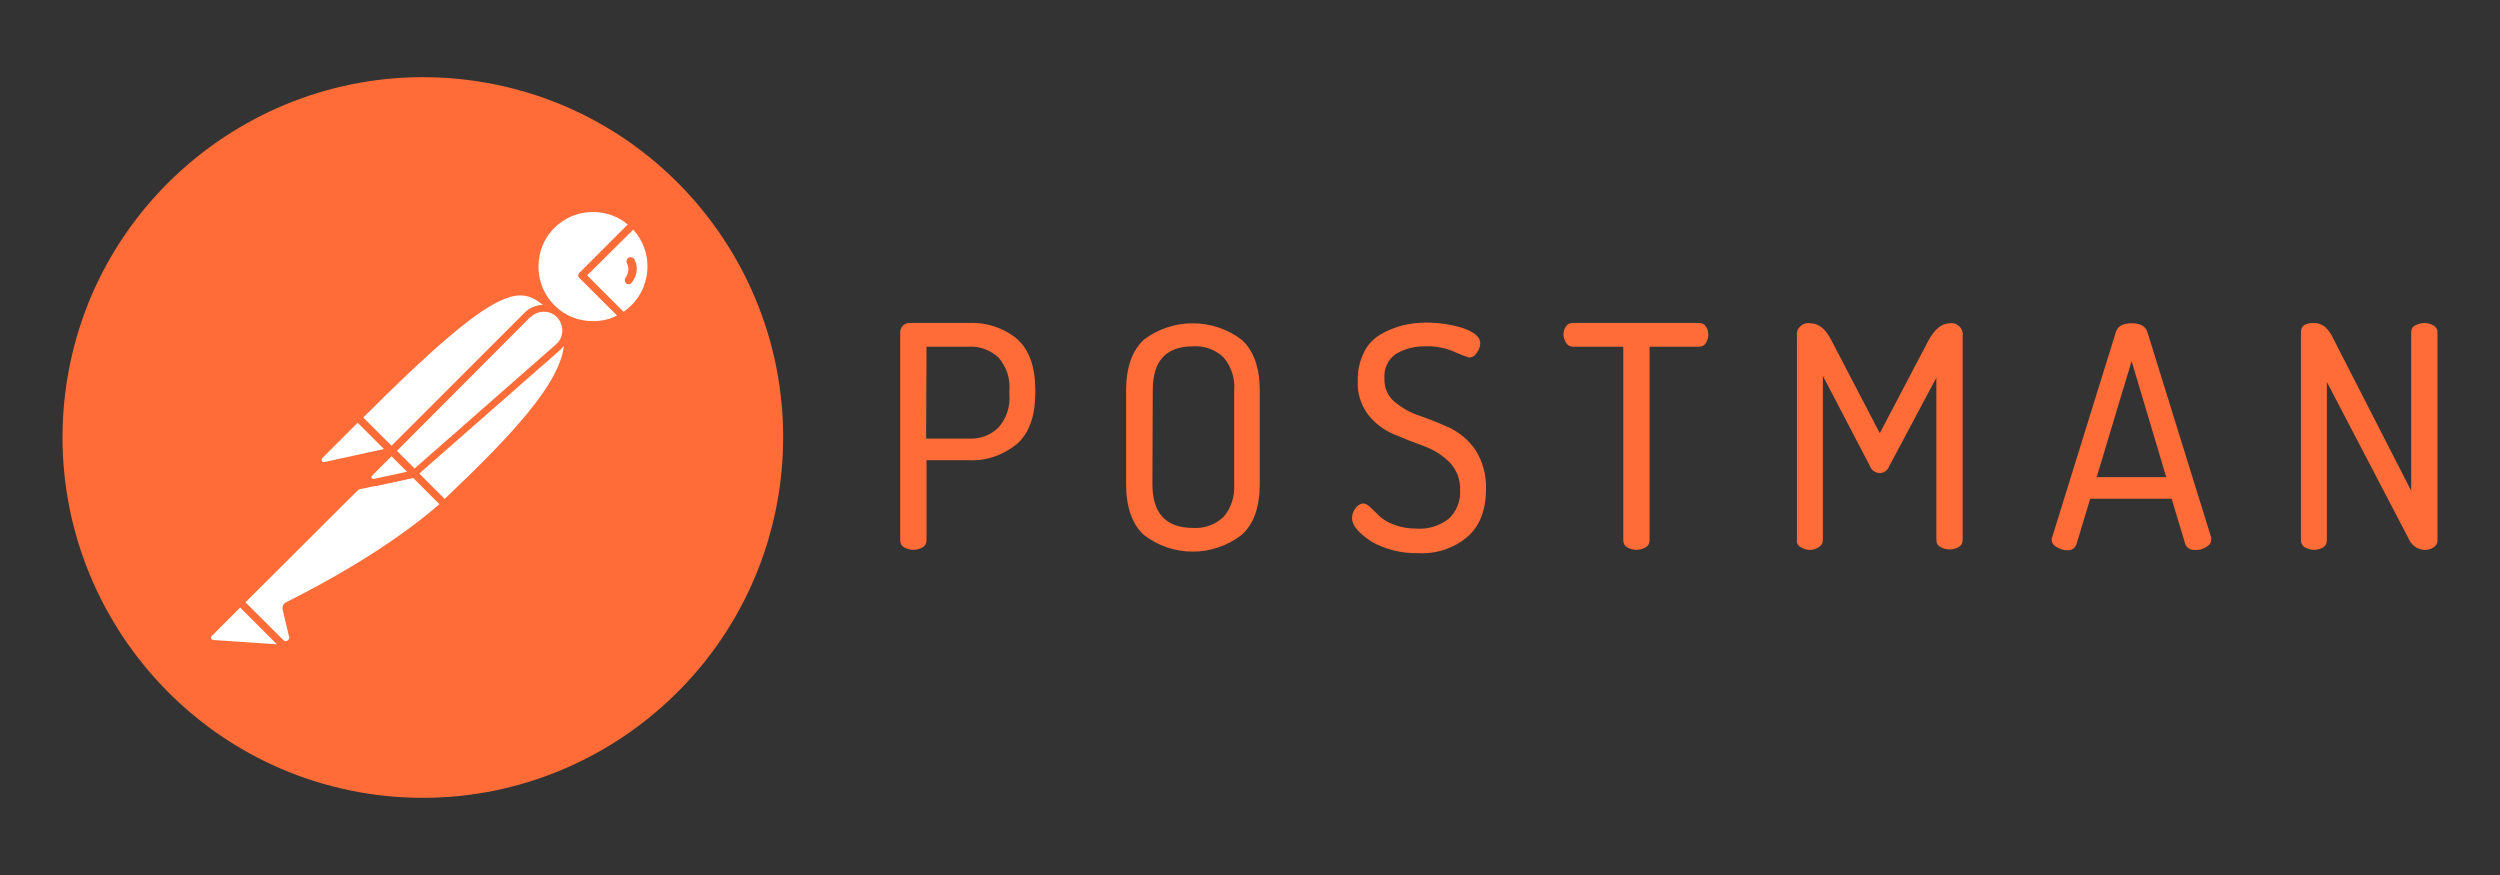 <svg width="160" height="56" viewBox="0 0 160 56" fill="none" xmlns="http://www.w3.org/2000/svg">
<rect x="0" y="0" width="160" height="56" fill="#333333" stroke="none"/>
<path d="M91.254 20.644C92.061 20.644 92.845 20.76 93.606 20.99C94.344 21.244 94.736 21.567 94.736 21.959C94.736 22.166 94.667 22.374 94.528 22.558C94.436 22.742 94.229 22.881 94.021 22.881C93.722 22.789 93.422 22.673 93.122 22.535C92.546 22.281 91.923 22.143 91.277 22.166C90.609 22.143 89.917 22.304 89.341 22.65C88.833 22.996 88.557 23.596 88.603 24.218C88.58 24.795 88.81 25.348 89.248 25.717C89.733 26.109 90.286 26.432 90.885 26.616C91.531 26.847 92.177 27.1 92.822 27.4C93.468 27.723 94.021 28.207 94.436 28.807C94.897 29.544 95.128 30.398 95.105 31.274C95.105 32.634 94.713 33.672 93.906 34.364C93.03 35.101 91.9 35.47 90.747 35.401C89.71 35.424 88.672 35.171 87.773 34.663C86.943 34.11 86.528 33.626 86.528 33.142C86.528 32.911 86.62 32.703 86.758 32.519C86.873 32.358 87.035 32.242 87.242 32.219C87.427 32.242 87.588 32.334 87.704 32.473C87.888 32.634 88.072 32.819 88.28 33.026C88.557 33.28 88.879 33.464 89.225 33.58C89.686 33.764 90.194 33.833 90.678 33.833C91.416 33.879 92.13 33.649 92.707 33.211C93.214 32.749 93.491 32.058 93.445 31.366C93.468 30.697 93.237 30.075 92.776 29.591C92.315 29.13 91.762 28.784 91.139 28.553C90.493 28.323 89.871 28.069 89.202 27.792C88.557 27.515 88.003 27.1 87.565 26.547C87.104 25.924 86.85 25.164 86.897 24.38C86.873 23.757 87.012 23.134 87.288 22.558C87.519 22.074 87.888 21.682 88.349 21.405C88.787 21.152 89.248 20.967 89.733 20.829C90.24 20.713 90.747 20.644 91.254 20.644ZM79.449 21.728C80.233 22.42 80.625 23.526 80.625 25.002V30.974C80.625 32.473 80.233 33.557 79.449 34.248C77.604 35.655 75.068 35.655 73.223 34.248C72.462 33.557 72.07 32.473 72.07 30.974V25.002C72.07 23.503 72.462 22.42 73.223 21.728C75.068 20.345 77.604 20.345 79.449 21.728ZM136.424 20.69C136.978 20.69 137.323 20.875 137.439 21.267L141.52 34.41V34.525C141.52 34.733 141.382 34.917 141.197 35.009C140.99 35.148 140.736 35.217 140.459 35.194C140.206 35.217 139.952 35.078 139.86 34.825L138.984 31.919H133.773L132.896 34.825C132.827 35.078 132.551 35.24 132.297 35.217C132.066 35.217 131.836 35.148 131.628 35.009C131.421 34.917 131.305 34.733 131.305 34.502C131.305 34.456 131.329 34.387 131.352 34.34L135.41 21.267C135.525 20.875 135.871 20.69 136.424 20.69ZM115.857 20.69C116.387 20.69 116.825 21.036 117.194 21.751L120.307 27.723L123.443 21.751C123.835 21.059 124.273 20.69 124.78 20.69C125.172 20.621 125.541 20.898 125.61 21.29C125.633 21.359 125.633 21.428 125.61 21.497V34.571C125.61 34.756 125.518 34.917 125.357 35.009C124.988 35.217 124.55 35.217 124.181 35.009C124.019 34.917 123.927 34.756 123.927 34.571V24.172L120.93 29.798C120.837 30.075 120.584 30.282 120.284 30.282C120.007 30.259 119.754 30.075 119.661 29.798L116.664 24.057V34.571C116.664 34.756 116.572 34.917 116.41 35.009C116.249 35.124 116.041 35.194 115.857 35.194C115.649 35.194 115.442 35.148 115.28 35.032C115.096 34.963 114.981 34.779 115.004 34.594V21.52C114.935 21.128 115.211 20.76 115.603 20.69C115.695 20.667 115.788 20.667 115.857 20.69ZM148.091 20.667C148.345 20.667 148.599 20.76 148.806 20.921C149.037 21.152 149.244 21.428 149.36 21.728L154.317 31.412V21.244C154.317 21.059 154.409 20.898 154.571 20.829C154.94 20.621 155.378 20.621 155.747 20.829C155.908 20.921 156 21.082 156 21.244V34.594C156 34.779 155.908 34.94 155.747 35.032C155.562 35.148 155.378 35.194 155.17 35.194C154.709 35.171 154.294 34.871 154.132 34.433L148.921 24.449V34.594C148.921 34.779 148.829 34.94 148.691 35.032C148.322 35.24 147.884 35.24 147.515 35.032C147.354 34.94 147.261 34.779 147.261 34.594V21.244C147.261 20.852 147.538 20.667 148.091 20.667ZM58.282 20.667H62.04C63.147 20.621 64.254 20.99 65.107 21.705C65.868 22.397 66.26 23.48 66.26 24.956V25.14C66.26 26.616 65.868 27.723 65.084 28.415C64.208 29.13 63.101 29.521 61.971 29.452H59.297V34.594C59.297 34.779 59.204 34.94 59.043 35.032C58.674 35.24 58.236 35.24 57.867 35.032C57.706 34.94 57.613 34.779 57.613 34.594V21.244C57.613 21.082 57.682 20.944 57.798 20.829C57.936 20.713 58.097 20.644 58.282 20.667ZM108.732 20.667C108.917 20.667 109.078 20.736 109.17 20.898C109.285 21.036 109.332 21.221 109.332 21.405C109.332 21.59 109.285 21.797 109.17 21.959C109.078 22.12 108.917 22.189 108.732 22.189H105.573V34.594C105.573 34.779 105.481 34.94 105.32 35.032C104.951 35.24 104.512 35.24 104.144 35.032C103.982 34.94 103.89 34.779 103.89 34.594V22.189H100.685C100.5 22.189 100.339 22.12 100.247 21.959C100.132 21.797 100.062 21.613 100.062 21.405C100.062 21.221 100.108 21.036 100.224 20.898C100.316 20.736 100.477 20.667 100.662 20.667H108.732ZM76.359 22.166C74.63 22.166 73.777 23.088 73.777 24.979L73.754 30.974C73.754 32.842 74.607 33.787 76.359 33.787C77.074 33.833 77.766 33.58 78.296 33.095C78.803 32.519 79.034 31.758 78.988 30.974V24.979C79.057 24.218 78.803 23.457 78.296 22.858C77.766 22.374 77.074 22.12 76.359 22.166ZM136.424 23.111L134.188 30.536H138.638L136.424 23.111ZM61.971 22.189H59.297L59.273 28.069H61.971C62.686 28.115 63.401 27.861 63.908 27.354C64.415 26.778 64.669 26.017 64.6 25.233V25.002C64.669 24.241 64.415 23.48 63.908 22.881C63.378 22.397 62.686 22.143 61.971 22.189Z" fill="#FF6C37"/>
<path d="M49.935 30.928C51.549 18.293 42.626 6.741 30.013 5.127C17.401 3.513 5.803 12.436 4.189 25.049C2.575 37.661 11.498 49.236 24.11 50.873C36.746 52.487 48.298 43.564 49.935 30.928Z" fill="#FF6C37"/>
<path d="M35.385 19.747L25.655 29.478L22.911 26.734C32.48 17.165 33.425 17.995 35.385 19.747Z" fill="white"/>
<path d="M25.655 29.707C25.585 29.707 25.539 29.684 25.493 29.638L22.726 26.894C22.634 26.802 22.634 26.664 22.726 26.572C32.457 16.841 33.471 17.764 35.523 19.608C35.569 19.654 35.593 19.7 35.593 19.77C35.593 19.839 35.569 19.885 35.523 19.931L25.793 29.638C25.77 29.684 25.701 29.707 25.655 29.707ZM23.234 26.733L25.655 29.154L35.039 19.77C33.333 18.248 32.18 17.787 23.234 26.733Z" fill="#FF6C37"/>
<path d="M28.446 32.267L25.794 29.615L35.524 19.884C38.13 22.513 34.233 26.779 28.446 32.267Z" fill="white"/>
<path d="M28.445 32.497C28.376 32.497 28.33 32.474 28.284 32.428L25.632 29.776C25.586 29.73 25.586 29.684 25.586 29.615C25.586 29.546 25.609 29.5 25.655 29.453L35.385 19.723C35.478 19.631 35.616 19.631 35.708 19.723C36.308 20.276 36.63 21.061 36.608 21.867C36.561 24.427 33.656 27.678 28.63 32.428C28.56 32.474 28.491 32.497 28.445 32.497ZM26.116 29.615C27.592 31.114 28.215 31.713 28.445 31.944C32.319 28.255 36.077 24.473 36.1 21.867C36.123 21.268 35.893 20.669 35.501 20.207L26.116 29.615Z" fill="#FF6C37"/>
<path d="M22.958 26.802L24.918 28.762C24.964 28.808 24.964 28.854 24.918 28.901C24.894 28.924 24.894 28.924 24.871 28.924L20.813 29.8C20.606 29.823 20.421 29.684 20.375 29.477C20.352 29.362 20.398 29.246 20.467 29.177L22.819 26.825C22.865 26.779 22.934 26.756 22.958 26.802Z" fill="white"/>
<path d="M20.744 30.031C20.398 30.031 20.145 29.754 20.145 29.408C20.145 29.247 20.214 29.086 20.329 28.97L22.681 26.618C22.819 26.503 23.004 26.503 23.142 26.618L25.102 28.578C25.24 28.694 25.24 28.901 25.102 29.04C25.056 29.086 25.01 29.109 24.941 29.132L20.882 30.008C20.836 30.008 20.79 30.031 20.744 30.031ZM22.888 27.056L20.629 29.316C20.583 29.362 20.56 29.431 20.606 29.501C20.629 29.57 20.698 29.593 20.767 29.57L24.572 28.74L22.888 27.056Z" fill="#FF6C37"/>
<path d="M40.528 14.351C39.052 12.921 36.677 12.967 35.247 14.466C33.818 15.964 33.864 18.316 35.363 19.746C36.585 20.922 38.429 21.13 39.882 20.253L37.253 17.625L40.528 14.351Z" fill="white"/>
<path d="M37.944 21.015C35.754 21.015 33.978 19.239 33.978 17.049C33.978 14.858 35.754 13.083 37.944 13.083C38.959 13.083 39.95 13.475 40.688 14.19C40.734 14.236 40.758 14.282 40.758 14.351C40.758 14.42 40.734 14.466 40.688 14.512L37.575 17.625L40.02 20.069C40.112 20.162 40.112 20.3 40.02 20.392C39.997 20.415 39.997 20.415 39.974 20.438C39.374 20.807 38.659 21.015 37.944 21.015ZM37.944 13.567C36.008 13.567 34.44 15.135 34.463 17.072C34.463 19.009 36.031 20.576 37.968 20.553C38.498 20.553 39.028 20.438 39.512 20.184L37.091 17.787C37.045 17.74 37.022 17.694 37.022 17.625C37.022 17.556 37.045 17.51 37.091 17.464L40.181 14.374C39.559 13.844 38.775 13.567 37.944 13.567Z" fill="#FF6C37"/>
<path d="M40.596 14.42L40.55 14.374L37.253 17.625L39.858 20.23C40.112 20.069 40.366 19.885 40.573 19.677C42.049 18.224 42.049 15.873 40.596 14.42Z" fill="white"/>
<path d="M39.882 20.484C39.812 20.484 39.766 20.461 39.72 20.415L37.092 17.786C37.045 17.74 37.023 17.694 37.023 17.625C37.023 17.555 37.045 17.509 37.092 17.463L40.366 14.189C40.458 14.097 40.596 14.097 40.689 14.189L40.758 14.235C42.303 15.78 42.303 18.27 40.781 19.838C40.55 20.069 40.297 20.276 40.02 20.438C39.951 20.461 39.905 20.484 39.882 20.484ZM37.576 17.625L39.905 19.953C40.089 19.838 40.274 19.677 40.412 19.538C41.726 18.224 41.795 16.08 40.527 14.696L37.576 17.625Z" fill="#FF6C37"/>
<path d="M35.777 20.162C35.224 19.608 34.324 19.608 33.771 20.162L25.078 28.855L26.531 30.307L35.731 22.237C36.33 21.73 36.376 20.831 35.869 20.231C35.823 20.208 35.8 20.185 35.777 20.162Z" fill="white"/>
<path d="M26.508 30.538C26.439 30.538 26.393 30.515 26.347 30.469L24.894 29.016C24.802 28.924 24.802 28.785 24.894 28.693L33.587 20.001C34.233 19.355 35.27 19.355 35.916 20.001C36.562 20.646 36.562 21.684 35.916 22.329C35.893 22.352 35.87 22.375 35.847 22.399L26.647 30.469C26.624 30.515 26.578 30.538 26.508 30.538ZM25.402 28.855L26.532 29.985L35.57 22.053C36.077 21.638 36.123 20.877 35.708 20.369C35.293 19.862 34.532 19.816 34.025 20.231C34.002 20.254 33.979 20.277 33.933 20.3L25.402 28.855Z" fill="#FF6C37"/>
<path d="M18.415 38.746C18.323 38.792 18.277 38.885 18.3 38.977L18.692 40.637C18.784 40.867 18.646 41.144 18.392 41.213C18.208 41.282 18 41.213 17.885 41.075L15.349 38.562L23.626 30.284L26.485 30.33L28.422 32.267C27.961 32.659 25.171 35.357 18.415 38.746Z" fill="white"/>
<path d="M18.231 41.444C18.046 41.444 17.862 41.375 17.747 41.236L15.233 38.723C15.187 38.677 15.164 38.631 15.164 38.562C15.164 38.493 15.187 38.446 15.233 38.4L23.511 30.123C23.557 30.076 23.626 30.053 23.672 30.053L26.532 30.1C26.601 30.1 26.647 30.123 26.693 30.169L28.63 32.106C28.676 32.152 28.699 32.221 28.699 32.29C28.699 32.359 28.676 32.405 28.607 32.452L28.445 32.59C26.001 34.734 22.681 36.879 18.553 38.931L18.945 40.568C19.015 40.867 18.876 41.19 18.6 41.352C18.461 41.421 18.346 41.444 18.231 41.444ZM15.694 38.562L18.069 40.914C18.139 41.029 18.277 41.075 18.392 41.006C18.507 40.937 18.553 40.798 18.484 40.683L18.092 39.023C18.046 38.815 18.139 38.631 18.323 38.539C22.404 36.486 25.701 34.365 28.122 32.267L26.416 30.561L23.765 30.515L15.694 38.562Z" fill="#FF6C37"/>
<path d="M13.389 40.545L15.372 38.562L18.323 41.514L13.619 41.191C13.412 41.168 13.273 40.983 13.296 40.776C13.296 40.684 13.319 40.591 13.389 40.545Z" fill="white"/>
<path d="M18.323 41.72L13.596 41.397C13.25 41.374 13.02 41.074 13.043 40.728C13.066 40.59 13.112 40.452 13.227 40.359L15.21 38.377C15.302 38.284 15.441 38.284 15.533 38.377L18.484 41.328C18.553 41.397 18.576 41.489 18.53 41.582C18.484 41.674 18.415 41.72 18.323 41.72ZM15.371 38.884L13.55 40.705C13.481 40.752 13.481 40.867 13.55 40.913C13.573 40.936 13.596 40.959 13.642 40.959L17.723 41.236L15.371 38.884Z" fill="#FF6C37"/>
<path d="M22.819 31.344C22.681 31.344 22.589 31.229 22.589 31.113C22.589 31.044 22.612 30.998 22.658 30.952L24.895 28.715C24.987 28.623 25.125 28.623 25.217 28.715L26.67 30.168C26.739 30.237 26.762 30.306 26.739 30.399C26.716 30.468 26.647 30.537 26.555 30.56L22.866 31.344C22.843 31.344 22.819 31.344 22.819 31.344ZM25.056 29.2L23.534 30.721L26.024 30.191L25.056 29.2Z" fill="#FF6C37"/>
<path d="M26.485 30.33L23.949 30.883C23.764 30.929 23.58 30.814 23.534 30.63C23.511 30.514 23.534 30.399 23.626 30.307L25.032 28.9L26.485 30.33Z" fill="white"/>
<path d="M23.903 31.113C23.58 31.113 23.326 30.86 23.326 30.537C23.326 30.375 23.395 30.237 23.488 30.122L24.894 28.715C24.986 28.623 25.125 28.623 25.217 28.715L26.669 30.168C26.739 30.237 26.762 30.306 26.739 30.399C26.716 30.468 26.646 30.537 26.554 30.56L24.018 31.113C23.972 31.113 23.926 31.113 23.903 31.113ZM25.055 29.2L23.81 30.445C23.764 30.491 23.764 30.537 23.787 30.583C23.81 30.629 23.857 30.652 23.926 30.652L26.047 30.191L25.055 29.2Z" fill="#FF6C37"/>
<path d="M40.62 16.634C40.573 16.496 40.412 16.427 40.274 16.473C40.135 16.519 40.066 16.68 40.112 16.819C40.112 16.842 40.135 16.865 40.135 16.888C40.274 17.165 40.227 17.511 40.043 17.764C39.951 17.88 39.974 18.041 40.066 18.133C40.181 18.225 40.343 18.202 40.435 18.087C40.781 17.649 40.85 17.096 40.62 16.634Z" fill="#FF6C37"/>
</svg>
